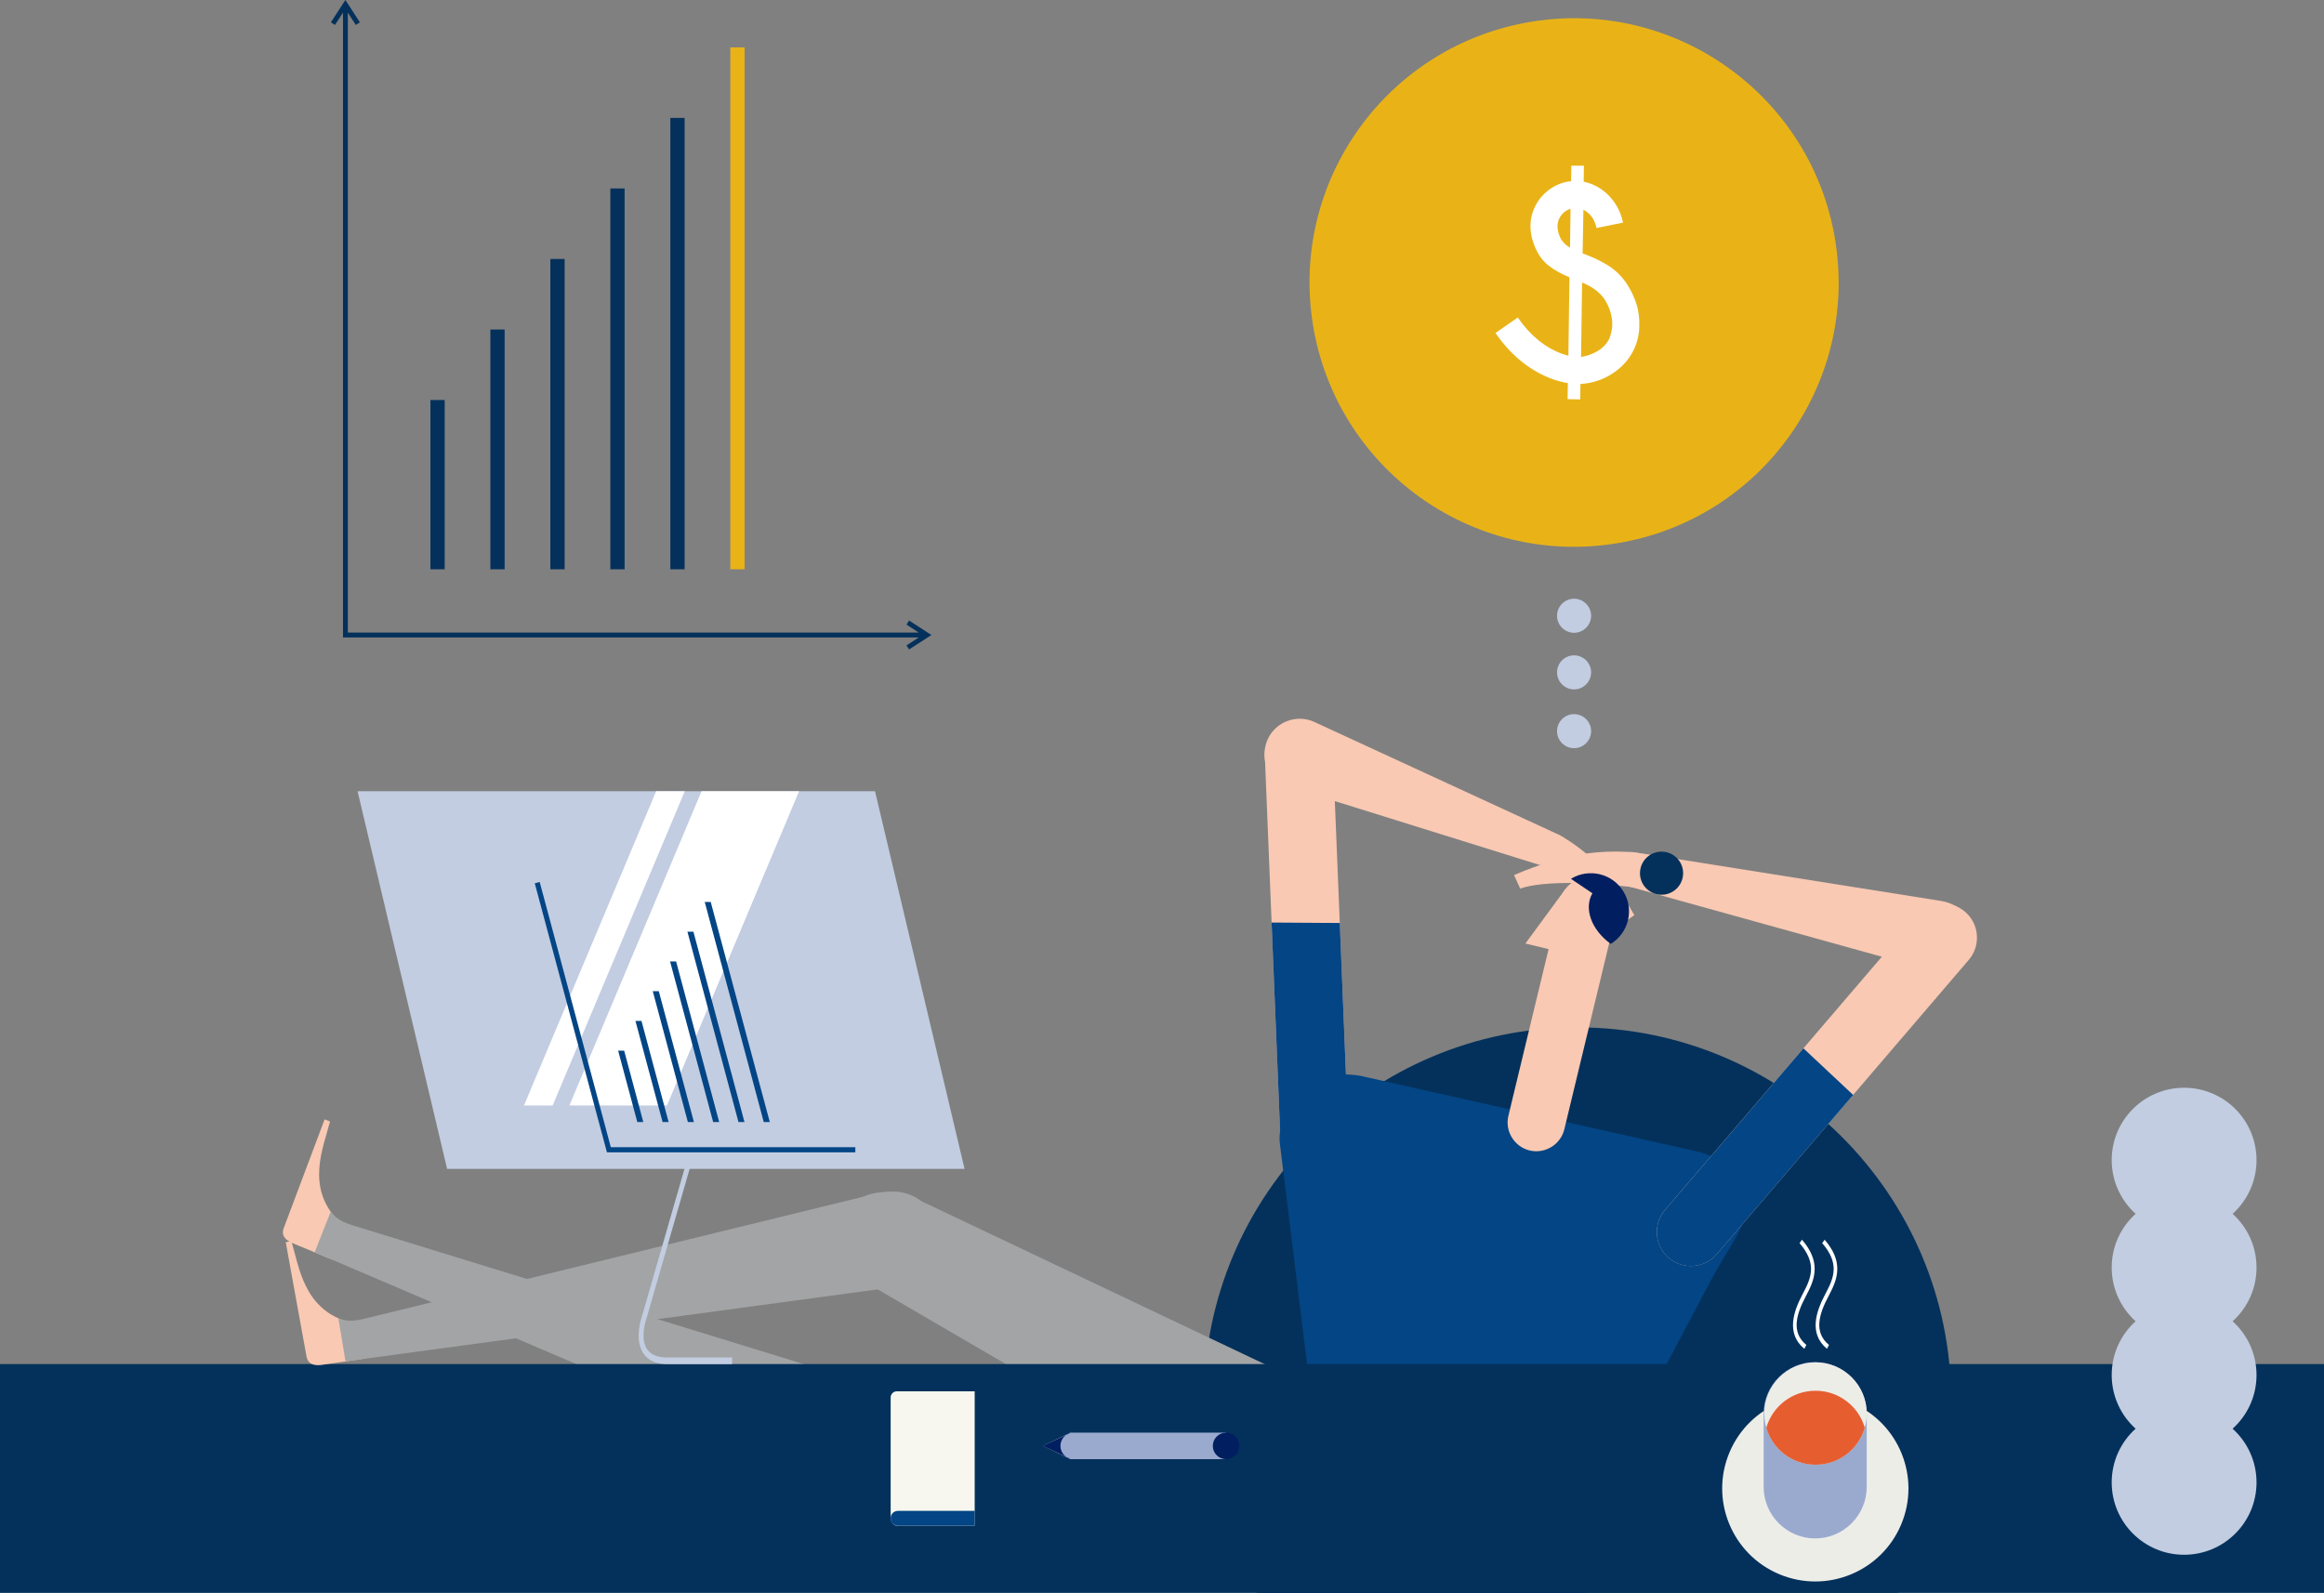 <svg width="442" height="303" viewBox="0 0 442 303" fill="none" xmlns="http://www.w3.org/2000/svg">
<rect x="0" y="0" width="442" height="303" fill="#808080" stroke="none"/>
<g clip-path="url(#clip0_797_861)">
<path fill-rule="evenodd" clip-rule="evenodd" d="M300.025 195.441C339.272 195.441 371.088 227.229 371.088 266.441C371.088 279.816 367.385 292.32 360.952 303H239.099C232.665 292.32 228.962 279.816 228.962 266.441C228.962 227.229 260.779 195.441 300.025 195.441Z" fill="#04315B"/>
<path fill-rule="evenodd" clip-rule="evenodd" d="M291.698 159.008C293.047 157.484 295.728 158.263 297.143 159.142C301.466 161.828 305.738 165.118 310.84 174.082L308.628 175.663C306.157 171.956 298.794 167.428 293.826 164.866C290.425 163.544 290.065 160.866 291.707 159.016L291.698 159.008Z" fill="#F9C9B3"/>
<path fill-rule="evenodd" clip-rule="evenodd" d="M241.118 140.611C242.642 137.28 246.63 135.799 249.955 137.33L295.267 158.229C295.728 158.455 296.155 158.681 296.549 158.899L293.818 164.858C293.642 164.808 293.466 164.758 293.298 164.691L244.401 149.441C240.9 148.353 239.593 143.942 241.118 140.611Z" fill="#F9C9B3"/>
<path fill-rule="evenodd" clip-rule="evenodd" d="M315.623 165.109C315.255 163.075 312.197 162.171 310.295 162.079C304.49 161.795 298.35 162.029 287.954 166.457L289.118 169.034C293.767 167.411 303.636 167.938 309.994 168.708C314.082 169.578 316.067 167.586 315.623 165.117V165.109Z" fill="#F9C9B3"/>
<path fill-rule="evenodd" clip-rule="evenodd" d="M375.637 179.179C376.207 175.563 373.275 172.039 369.128 171.378L312.658 162.406C312.072 162.322 311.527 162.264 311.016 162.213L310.002 168.692C310.203 168.75 310.405 168.809 310.606 168.859L367.076 184.544C371.122 185.665 375.076 182.794 375.645 179.179H375.637Z" fill="#F9C9B3"/>
<path fill-rule="evenodd" clip-rule="evenodd" d="M320.046 166.825C319.653 169.051 317.525 170.541 315.288 170.139C313.06 169.746 311.569 167.62 311.971 165.385C312.365 163.159 314.492 161.669 316.729 162.071C318.957 162.464 320.448 164.59 320.046 166.825Z" fill="#04315B"/>
<path fill-rule="evenodd" clip-rule="evenodd" d="M243.421 214.181L240.556 143.766C240.414 140.209 243.204 137.188 246.764 137.054C250.324 136.92 253.357 139.724 253.499 143.273L256.364 213.687C256.506 217.244 253.717 220.266 250.157 220.399C246.596 220.533 243.564 217.729 243.421 214.181Z" fill="#F9C9B3"/>
<path fill-rule="evenodd" clip-rule="evenodd" d="M243.429 214.424L241.846 175.496L254.814 175.58L256.372 213.938C256.514 217.361 253.717 220.274 250.156 220.408C246.596 220.542 243.572 217.847 243.429 214.424Z" fill="#034585"/>
<path fill-rule="evenodd" clip-rule="evenodd" d="M249.042 263.168H309.475V285.457C309.475 292.806 306.375 298.723 301.584 303H256.925C252.142 298.723 249.042 292.806 249.042 285.457V263.168Z" fill="#001E60"/>
<path fill-rule="evenodd" clip-rule="evenodd" d="M249.025 263.052L243.413 217.487C242.969 213.88 245.222 209.159 248.548 206.657C251.656 204.313 255.987 204.028 259.254 204.765L322.216 218.918C329.328 220.517 332.168 224.258 332.26 228.694C332.352 233.163 328.557 237.591 325.718 242.956L307.941 276.56L249.025 263.06V263.052Z" fill="#034585"/>
<path fill-rule="evenodd" clip-rule="evenodd" d="M303.409 167.042C306.333 167.745 308.151 170.717 307.447 173.638L297.52 214.817C296.817 217.738 293.843 219.554 290.919 218.851C287.996 218.148 286.178 215.177 286.881 212.255L296.808 171.077C297.512 168.156 300.486 166.339 303.409 167.042Z" fill="#F9C9B3"/>
<path fill-rule="evenodd" clip-rule="evenodd" d="M302.865 169.93L298.769 167.176C302.195 165.084 306.66 166.163 308.754 169.578C310.848 173.002 309.768 177.463 306.35 179.555C302.689 176.91 301.181 172.851 302.857 169.93H302.865Z" fill="#001E60"/>
<path fill-rule="evenodd" clip-rule="evenodd" d="M295.686 180.828L297.797 169.026L290.115 179.488L295.686 180.828Z" fill="#F9C9B3"/>
<path fill-rule="evenodd" clip-rule="evenodd" d="M265.964 303L166.905 245.266C160.053 241.273 158.067 234.954 160.455 231.071C162.792 227.263 167.617 224.793 176.346 229.02L281.42 278.92C289.738 282.946 290.308 290.981 287.585 297.551C286.731 299.602 285.55 301.502 284.042 303.017H265.964V303Z" fill="#A3A4A5"/>
<path fill-rule="evenodd" clip-rule="evenodd" d="M240.288 303L157.707 283.047C150.092 281.205 146.431 275.798 147.588 271.446C148.718 267.186 152.58 263.478 162.038 265.01L275.556 282.486C284.561 283.942 287.384 291.383 286.664 298.363C286.496 299.97 286.136 301.544 285.558 303.008H240.288V303Z" fill="#001E60"/>
<path d="M307.437 103.361C334.865 98.913 353.49 73.091 349.038 45.688C344.586 18.284 318.742 -0.325 291.314 4.123C263.886 8.571 245.261 34.392 249.713 61.796C254.165 89.2 280.009 107.809 307.437 103.361Z" fill="#E9B317"/>
<path d="M309.458 54.085C310.17 55.173 310.748 56.378 311.192 57.7C311.636 59.023 311.829 60.521 311.778 62.178C311.728 63.844 311.326 65.384 310.58 66.815C309.701 68.548 308.361 69.979 306.576 71.117C304.792 72.255 302.865 72.891 300.788 73.025H300.587L300.536 75.98L298.141 75.93L298.191 72.875C297.311 72.741 296.373 72.498 295.384 72.163C291.07 70.598 287.418 67.669 284.427 63.35L288.658 60.396C291.037 63.827 293.86 66.129 297.119 67.317C297.529 67.451 297.914 67.568 298.291 67.677L298.492 52.754C296.926 52.11 295.602 51.365 294.513 50.511C293.424 49.666 292.561 48.477 291.916 46.946C290.794 44.234 290.794 41.698 291.916 39.362C292.561 38.007 293.508 36.885 294.748 35.998C295.988 35.119 297.336 34.608 298.802 34.466L298.853 31.512H301.248L301.198 34.567C302.388 34.801 303.502 35.278 304.541 35.989C305.579 36.701 306.459 37.613 307.188 38.71C307.917 39.815 308.419 41.028 308.687 42.35L303.644 43.372C303.301 41.739 302.471 40.584 301.148 39.907L300.997 48.209C300.997 48.209 301.165 48.26 301.408 48.36C302.287 48.703 302.991 48.988 303.493 49.222C304.004 49.456 304.658 49.808 305.454 50.268C306.25 50.729 306.987 51.273 307.649 51.9C308.31 52.528 308.913 53.248 309.458 54.068V54.085ZM298.601 47.113L298.702 39.731C297.713 40.04 297.001 40.651 296.557 41.564C296.08 42.551 296.113 43.706 296.658 45.029C297.035 45.874 297.68 46.577 298.593 47.113H298.601ZM306.04 64.48C306.585 63.158 306.752 61.843 306.551 60.538C306.35 59.232 305.889 58.035 305.177 56.947C304.298 55.625 302.865 54.553 300.897 53.742L300.696 67.895C301.751 67.761 302.773 67.401 303.778 66.823C304.784 66.246 305.537 65.468 306.048 64.48H306.04Z" fill="white"/>
<path fill-rule="evenodd" clip-rule="evenodd" d="M299.372 120.373C301.156 120.373 302.614 118.917 302.614 117.134C302.614 115.351 301.156 113.895 299.372 113.895C297.587 113.895 296.13 115.351 296.13 117.134C296.13 118.917 297.587 120.373 299.372 120.373Z" fill="#C2CDE1"/>
<path fill-rule="evenodd" clip-rule="evenodd" d="M316.662 230.167L364.613 174.165C366.925 171.462 371.038 171.144 373.744 173.454C376.449 175.764 376.768 179.873 374.456 182.577L326.505 238.578C324.193 241.282 320.08 241.6 317.374 239.29C314.668 236.98 314.35 232.87 316.662 230.167Z" fill="#F9C9B3"/>
<path fill-rule="evenodd" clip-rule="evenodd" d="M316.662 230.167L342.991 199.425L352.449 208.288L326.505 238.587C324.193 241.29 320.08 241.608 317.374 239.298C314.668 236.988 314.35 232.879 316.662 230.175V230.167Z" fill="#034585"/>
<path fill-rule="evenodd" clip-rule="evenodd" d="M68.156 238.269C67.243 240.713 64.043 239.943 62.627 239.382C61.212 238.821 62.401 239.29 62.292 239.24C60.893 238.654 56.177 236.695 55.507 236.427C53.949 235.716 53.555 234.787 53.932 233.707L61.739 212.934L62.761 213.335C61.547 218.257 58.037 225.723 64.353 232.268C65.584 233.548 69.915 233.582 68.156 238.277V238.269Z" fill="#F9C9B3"/>
<path fill-rule="evenodd" clip-rule="evenodd" d="M157.104 279.791L59.846 238.218L62.895 230.493C63.398 231.104 64.244 232.226 66.908 233.046L163.076 262.633C175.734 266.525 170.122 285.357 157.104 279.791Z" fill="#A3A4A5"/>
<path d="M84.575 76.097H81.861V108.295H84.575V76.097Z" fill="#04315B"/>
<path d="M95.976 62.681H93.262V108.296H95.976V62.681Z" fill="#04315B"/>
<path d="M107.386 49.264H104.672V108.296H107.386V49.264Z" fill="#04315B"/>
<path d="M118.795 35.848H116.081V108.296H118.795V35.848Z" fill="#04315B"/>
<path d="M130.205 22.431H127.491V108.295H130.205V22.431Z" fill="#04315B"/>
<path d="M141.615 9.014H138.9V108.296H141.615V9.014Z" fill="#E9B317"/>
<path d="M66.078 0.594L68.441 4.243L67.67 4.746L66.154 2.41V120.331H174.738L172.4 118.816L172.903 118.046L176.547 120.407L177.15 120.792L176.547 121.185L172.903 123.545L172.652 123.16L172.4 122.775L174.738 121.26H65.693H65.232V120.792V2.41L63.708 4.746L63.322 4.495L62.937 4.243L65.299 0.594L65.693 0L66.078 0.594Z" fill="#04315B"/>
<path d="M442 259.478H0V303H442V259.478Z" fill="#04315B"/>
<path fill-rule="evenodd" clip-rule="evenodd" d="M72.856 254.757C73.325 257.318 70.183 258.297 68.684 258.548C67.184 258.791 68.441 258.582 68.324 258.599C66.824 258.816 61.773 259.553 61.061 259.662C59.36 259.854 58.548 259.252 58.313 258.13L54.342 236.293L55.423 236.118C56.906 240.964 57.735 249.174 66.514 251.551C68.231 252.012 71.968 249.827 72.864 254.757H72.856Z" fill="#F9C9B3"/>
<path fill-rule="evenodd" clip-rule="evenodd" d="M170.532 244.789L65.71 258.967L64.353 250.773C65.098 251.041 66.405 251.568 69.111 250.907L166.846 227.003C179.713 223.856 184.564 242.897 170.532 244.789Z" fill="#A3A4A5"/>
<path d="M131.294 221.889L123.185 250.02V250.053C122.657 251.552 122.397 252.874 122.389 254.004C122.389 254.849 122.515 255.569 122.791 256.172C123.068 256.766 123.478 257.235 124.039 257.578C124.71 257.988 125.572 258.206 126.636 258.231H139.244V259.486H126.636C125.438 259.461 124.441 259.202 123.662 258.716C122.925 258.264 122.372 257.628 122.004 256.833C121.635 256.038 121.459 255.084 121.468 253.996C121.476 252.698 121.769 251.208 122.339 249.551L130.439 221.446L131.319 221.889H131.294Z" fill="#C2CDE1"/>
<path fill-rule="evenodd" clip-rule="evenodd" d="M68.005 150.512H166.419L183.45 222.358H85.036L68.005 150.512Z" fill="#C2CDE1"/>
<path fill-rule="evenodd" clip-rule="evenodd" d="M133.43 150.512H151.977L126.846 210.297H108.291L133.43 150.512Z" fill="white"/>
<path fill-rule="evenodd" clip-rule="evenodd" d="M124.793 150.512H130.239L105.107 210.297H99.654L124.793 150.512Z" fill="white"/>
<path fill-rule="evenodd" clip-rule="evenodd" d="M117.564 199.869H118.712L122.347 213.444H121.208L117.564 199.869Z" fill="#034585"/>
<path fill-rule="evenodd" clip-rule="evenodd" d="M120.856 194.21H122.004L127.164 213.444H126.016L120.856 194.21Z" fill="#034585"/>
<path fill-rule="evenodd" clip-rule="evenodd" d="M124.148 188.553H125.296L131.973 213.444H130.825L124.148 188.553Z" fill="#034585"/>
<path fill-rule="evenodd" clip-rule="evenodd" d="M127.44 182.895H128.588L136.781 213.444H135.633L127.44 182.895Z" fill="#034585"/>
<path fill-rule="evenodd" clip-rule="evenodd" d="M130.741 177.237H131.88L141.59 213.444H140.45L130.741 177.237Z" fill="#034585"/>
<path fill-rule="evenodd" clip-rule="evenodd" d="M134.033 171.579H135.172L146.406 213.444H145.258L134.033 171.579Z" fill="#034585"/>
<path d="M102.644 167.779L116.173 218.232H162.674V219.203H115.805H115.428L115.336 218.843L101.706 168.03L102.644 167.779Z" fill="#034585"/>
<path fill-rule="evenodd" clip-rule="evenodd" d="M170.566 264.667H185.377V290.228H170.566C169.921 290.228 169.393 289.399 169.393 288.755V265.839C169.393 265.194 169.921 264.667 170.566 264.667Z" fill="#F7F7EF"/>
<path fill-rule="evenodd" clip-rule="evenodd" d="M170.868 287.407H185.385V290.228H170.868C168.899 290.228 168.899 287.407 170.868 287.407Z" fill="#034585"/>
<path fill-rule="evenodd" clip-rule="evenodd" d="M203.555 272.534L198.369 275.053L203.555 277.573H233.184V275.053V272.534H203.555Z" fill="#9AAACF"/>
<path fill-rule="evenodd" clip-rule="evenodd" d="M230.663 275.053C230.663 276.443 231.794 277.573 233.185 277.573C234.575 277.573 235.706 276.443 235.706 275.053C235.706 273.664 234.575 272.534 233.185 272.534C231.794 272.534 230.663 273.664 230.663 275.053Z" fill="#001E60"/>
<path fill-rule="evenodd" clip-rule="evenodd" d="M203.555 277.489L198.361 275.054L203.555 272.618C202.449 272.911 201.687 273.915 201.687 275.054C201.687 276.192 202.457 277.196 203.555 277.489Z" fill="#001E60"/>
<path fill-rule="evenodd" clip-rule="evenodd" d="M406.171 271.781C403.373 274.3 401.623 277.941 401.623 282.001C401.623 289.6 407.788 295.76 415.394 295.76C423.001 295.76 429.166 289.6 429.166 282.001C429.166 277.941 427.407 274.3 424.618 271.781C427.416 269.262 429.166 265.621 429.166 261.562C429.166 257.502 427.407 253.862 424.618 251.342C427.416 248.823 429.166 245.182 429.166 241.123C429.166 237.064 427.407 233.423 424.618 230.904C427.416 228.384 429.166 224.743 429.166 220.684C429.166 213.084 423.001 206.924 415.394 206.924C407.788 206.924 401.623 213.084 401.623 220.684C401.623 224.743 403.382 228.384 406.171 230.904C403.373 233.423 401.623 237.064 401.623 241.123C401.623 245.182 403.382 248.823 406.171 251.342C403.373 253.862 401.623 257.502 401.623 261.562C401.623 265.621 403.382 269.262 406.171 271.781Z" fill="#C2CDE1"/>
<path fill-rule="evenodd" clip-rule="evenodd" d="M299.372 131.145C301.156 131.145 302.614 129.688 302.614 127.906C302.614 126.123 301.156 124.667 299.372 124.667C297.587 124.667 296.13 126.123 296.13 127.906C296.13 129.688 297.587 131.145 299.372 131.145Z" fill="#C2CDE1"/>
<path fill-rule="evenodd" clip-rule="evenodd" d="M299.372 142.327C301.156 142.327 302.614 140.87 302.614 139.088C302.614 137.305 301.156 135.849 299.372 135.849C297.587 135.849 296.13 137.305 296.13 139.088C296.13 140.87 297.587 142.327 299.372 142.327Z" fill="#C2CDE1"/>
<path d="M361.577 290.009C365.37 281.002 361.137 270.628 352.122 266.838C343.107 263.048 332.724 267.278 328.931 276.285C325.138 285.292 329.371 295.666 338.386 299.455C347.4 303.245 357.784 299.016 361.577 290.009Z" fill="#EDEDE8"/>
<path fill-rule="evenodd" clip-rule="evenodd" d="M345.228 259.118C339.833 259.118 335.427 263.529 335.427 268.91V282.863C335.427 288.253 339.841 292.655 345.228 292.655C350.623 292.655 355.029 288.244 355.029 282.863V268.91C355.029 263.52 350.614 259.118 345.228 259.118Z" fill="#9AAACF"/>
<path fill-rule="evenodd" clip-rule="evenodd" d="M345.295 259.16C339.908 259.16 335.552 263.52 335.552 268.894C335.552 274.267 339.917 278.628 345.295 278.628C350.673 278.628 355.037 274.267 355.037 268.894C355.037 263.52 350.673 259.16 345.295 259.16Z" fill="#EDEDE8"/>
<path fill-rule="evenodd" clip-rule="evenodd" d="M335.929 271.597C337.102 275.665 340.847 278.636 345.295 278.636C349.743 278.636 353.488 275.665 354.66 271.597C353.488 267.529 349.743 264.558 345.295 264.558C340.847 264.558 337.102 267.529 335.929 271.597Z" fill="#E65E30"/>
<path d="M347.021 235.825C347.9 236.846 348.503 237.8 348.88 238.712C349.274 239.641 349.433 240.528 349.433 241.374C349.433 242.37 349.215 243.299 348.88 244.186C348.554 245.048 348.126 245.877 347.699 246.697C346.87 248.254 346.149 249.961 346.024 251.576C345.906 253.125 346.35 254.615 347.85 255.845L347.473 256.582C345.714 255.134 345.194 253.359 345.337 251.501C345.479 249.71 346.25 247.877 347.129 246.212C347.548 245.425 347.959 244.63 348.26 243.818C348.554 243.031 348.746 242.219 348.746 241.382C348.746 240.671 348.604 239.926 348.269 239.122C347.925 238.294 347.372 237.415 346.56 236.478L347.029 235.833L347.021 235.825Z" fill="white"/>
<path d="M342.715 235.825C343.594 236.846 344.198 237.8 344.575 238.712C344.968 239.641 345.127 240.528 345.127 241.374C345.127 242.37 344.91 243.299 344.575 244.186C344.248 245.048 343.821 245.877 343.393 246.697C342.564 248.254 341.844 249.961 341.718 251.576C341.601 253.125 342.045 254.615 343.544 255.845L343.167 256.582C341.408 255.134 340.889 253.359 341.031 251.501C341.174 249.71 341.944 247.877 342.824 246.212C343.243 245.425 343.653 244.63 343.955 243.818C344.248 243.031 344.441 242.219 344.441 241.382C344.441 240.671 344.298 239.926 343.963 239.122C343.62 238.294 343.067 237.415 342.254 236.478L342.723 235.833L342.715 235.825Z" fill="white"/>
</g>
<defs>
<clipPath id="clip0_797_861">
<rect width="442" height="303" fill="white"/>
</clipPath>
</defs>
</svg>
